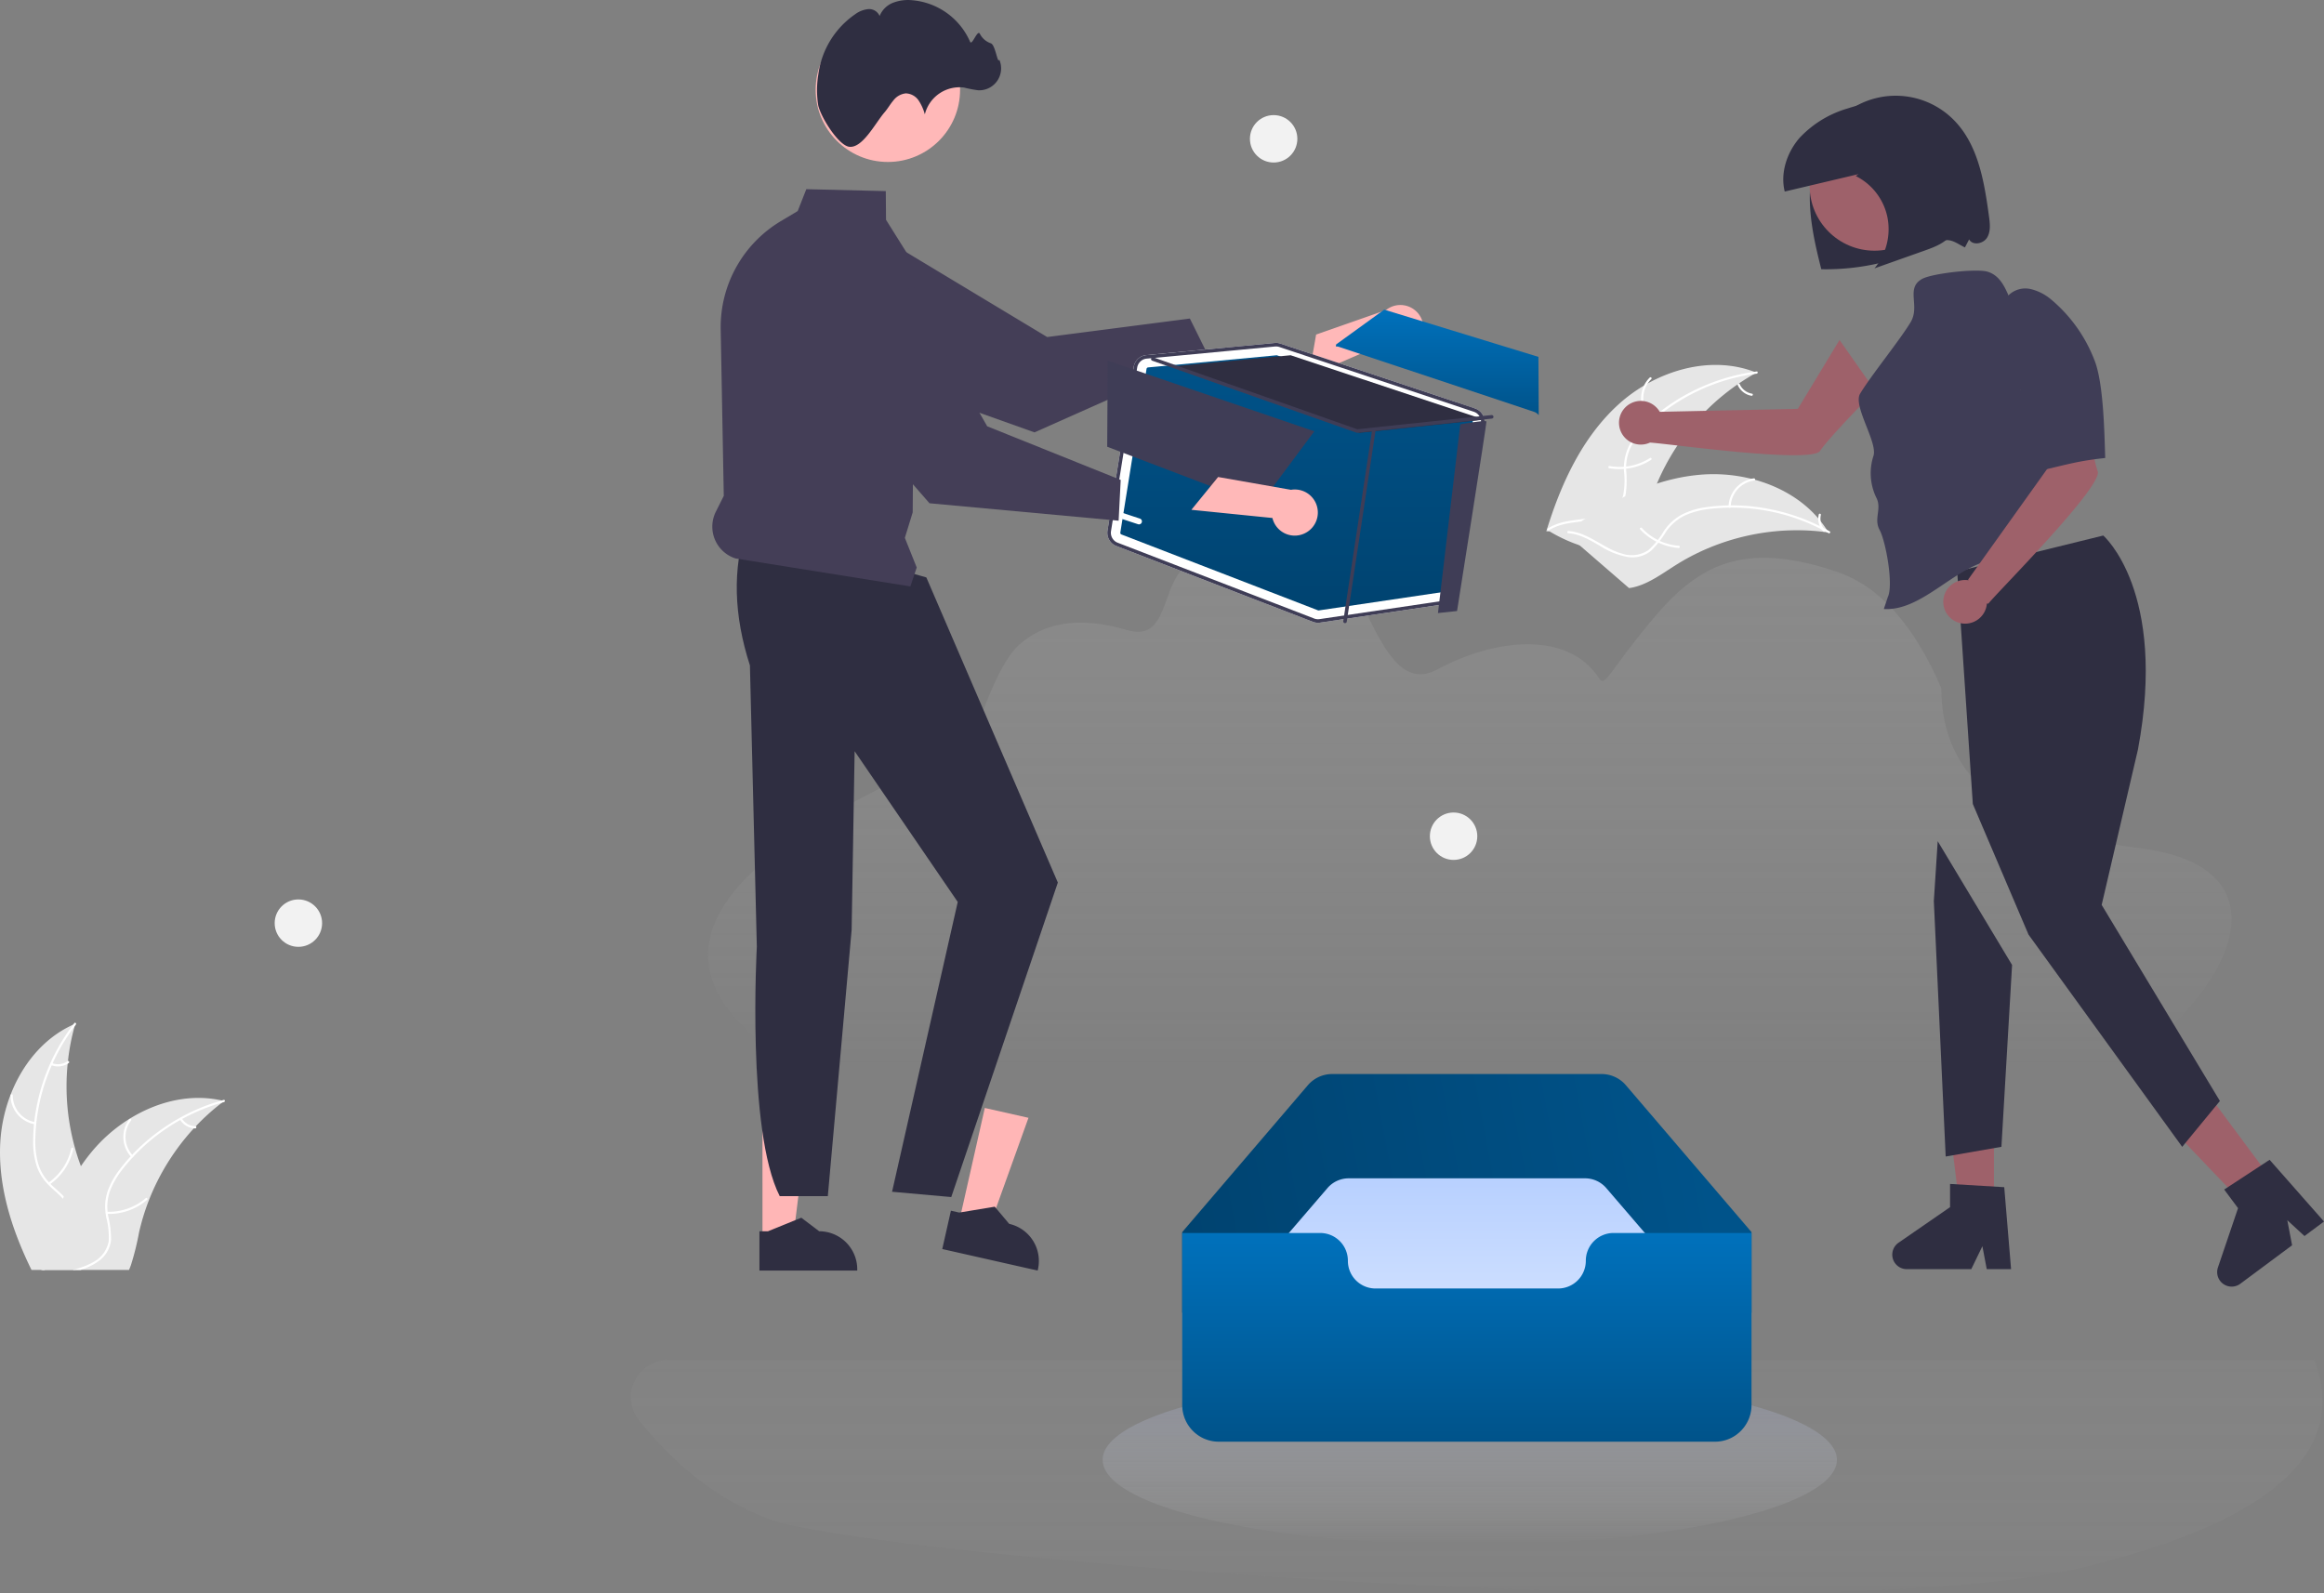 <svg xmlns="http://www.w3.org/2000/svg" xmlns:xlink="http://www.w3.org/1999/xlink" width="532.911" height="365.432" viewBox="0 0 532.911 365.432">
  <rect x="0" y="0" width="532.911" height="365.432" fill="#808080" stroke="none"/>
  <defs>
    <linearGradient id="linear-gradient" x1="0.523" y1="0.746" x2="0.523" y2="-0.176" gradientUnits="objectBoundingBox">
      <stop offset="0" stop-color="#dedede" stop-opacity="0"/>
      <stop offset="1" stop-color="#a9a9a9" stop-opacity="0.302"/>
    </linearGradient>
    <linearGradient id="linear-gradient-2" x1="0.448" y1="1" x2="0.448" gradientUnits="objectBoundingBox">
      <stop offset="0" stop-color="#fff" stop-opacity="0"/>
      <stop offset="1" stop-color="#96a1c5" stop-opacity="0.373"/>
    </linearGradient>
    <linearGradient id="linear-gradient-3" x1="0.5" y1="1" x2="0.5" y2="-0.197" gradientUnits="objectBoundingBox">
      <stop offset="0" stop-color="#fff" stop-opacity="0"/>
      <stop offset="1" stop-color="#919191" stop-opacity="0.149"/>
    </linearGradient>
    <linearGradient id="linear-gradient-4" y1="0.574" x2="0.932" y2="0.5" gradientUnits="objectBoundingBox">
      <stop offset="0" stop-color="#004370"/>
      <stop offset="1" stop-color="#00538a"/>
    </linearGradient>
    <linearGradient id="linear-gradient-5" x1="0.633" y1="1" x2="0.633" y2="-0.053" gradientUnits="objectBoundingBox">
      <stop offset="0" stop-color="#dce9ff"/>
      <stop offset="1" stop-color="#b6cfff"/>
    </linearGradient>
    <linearGradient id="linear-gradient-6" x1="0.5" x2="0.5" y2="1" gradientUnits="objectBoundingBox">
      <stop offset="0" stop-color="#0071bc"/>
      <stop offset="1" stop-color="#00538a"/>
    </linearGradient>
    <linearGradient id="linear-gradient-7" x1="0.5" x2="0.5" y2="1" gradientUnits="objectBoundingBox">
      <stop offset="0" stop-color="#00538a"/>
      <stop offset="1" stop-color="#004370"/>
    </linearGradient>
  </defs>
  <g id="Group_3739" data-name="Group 3739" transform="translate(-594.893 -468.582)">
    <g id="empty" transform="translate(737.496 595.33)">
      <path id="Path_192" data-name="Path 192" d="M68.112,44.716Q74.1,25.8,79.242,21.159c9.5-8.567,22.628-3.9,25.42-3.237,9.807,2.352,6.618-13.128,15.032-16.275q8.411-3.145,13.838,7.689Q138.338-.772,148.179.062c9.843.833,13.287,34.077,26.813,26.8s30.113-8.944,37.2,1.874c1.531,2.34,2.118-1.291,12.532-13.688s20.8-17.863,42.1-10.643q14.53,4.918,23.907,26.665,0,31.036,45.659,36.74c45.662,5.7,10.219,54.792-45.659,69.169S106.2,159.12,36.381,122.792q-69.815-36.32,31.728-78.076Z" transform="translate(11.824 0)" fill-rule="evenodd" opacity="0.8" fill="url(#linear-gradient)"/>
      <ellipse id="Ellipse_45" data-name="Ellipse 45" cx="84.192" cy="19.487" rx="84.192" ry="19.487" transform="translate(110.237 188.583)" fill="url(#linear-gradient-2)"/>
      <path id="Path_193" data-name="Path 193" d="M336.569,108.748c-63.3,15.878-279.376-2.283-302.374-10.577Q17.4,92.111,3.929,75.381a8.489,8.489,0,0,1,6.612-13.817H388.118Q399.873,92.871,336.569,108.748Z" transform="translate(0 123.637)" fill-rule="evenodd" opacity="0.675" fill="url(#linear-gradient-3)"/>
      <g id="Group_3738" data-name="Group 3738" transform="translate(128.488 119.588)">
        <path id="Path_194" data-name="Path 194" d="M130.546,36.3,101.754,2.633A7.322,7.322,0,0,0,96.228.046H34.318a7.328,7.328,0,0,0-5.526,2.587L0,36.3V54.784H130.546V36.3Z" transform="translate(0 -0.046)" fill="url(#linear-gradient-4)"/>
        <path id="Path_195" data-name="Path 195" d="M116.941,39.5l-25.2-29.324A6.426,6.426,0,0,0,86.862,8H32.791a6.426,6.426,0,0,0-4.879,2.181L2.712,39.5V55.607H116.941V39.5Z" transform="translate(5.446 15.917)" fill="url(#linear-gradient-5)"/>
        <path id="Path_196" data-name="Path 196" d="M130.546,51.627a8.4,8.4,0,0,1-2.978,6.42l-.37.3a8.3,8.3,0,0,1-5.024,1.685H8.375A8.25,8.25,0,0,1,5.454,59.5L5,59.322a8.429,8.429,0,0,1-5-7.7V12.165H31.674a6.355,6.355,0,0,1,6.317,6.371v.045a6.333,6.333,0,0,0,6.35,6.314H86.2a6.356,6.356,0,0,0,6.35-6.338,6.366,6.366,0,0,1,6.317-6.393h31.677Z" transform="translate(0 24.292)" fill="url(#linear-gradient-6)"/>
      </g>
    </g>
    <g id="undraw_empty_re_opql" transform="translate(594.893 468.61)">
      <path id="Path_197" data-name="Path 197" d="M616.088,576.436H608.31l-3.7-30h11.48Z" transform="translate(-158.856 -298.848)" fill="#9e616a"/>
      <path id="Path_198" data-name="Path 198" d="M774.771,746.4h-5.578l-1-5.266-2.55,5.266H750.854a3.326,3.326,0,0,1-1.89-6.062l11.814-8.159v-5.324l12.426.742Z" transform="translate(-313.616 -455.339)" fill="#2f2e41"/>
      <path id="Path_199" data-name="Path 199" d="M699.2,561.925l-6.242,4.641L672.085,544.7l9.212-6.85Z" transform="translate(-174.379 -286.154)" fill="#9e616a"/>
      <path id="Path_200" data-name="Path 200" d="M896.015,719.965l-4.476,3.328-3.941-3.632,1.1,5.748-11.871,8.828a3.326,3.326,0,0,1-5.134-3.737l4.611-13.6-3.177-4.272,10.414-6.82Z" transform="translate(-363.104 -439.829)" fill="#2f2e41"/>
      <path id="Path_201" data-name="Path 201" d="M778.149,398.647s14.758,12.75,7.949,49.1l-8.313,35.614,27.11,44.975-8.644,10.516-35.244-48.68-12.771-29.958-3.583-53.319Z" transform="translate(-295.854 -275.848)" fill="#2f2e41"/>
      <path id="Path_202" data-name="Path 202" d="M598.376,425.746l-.888,13.747,2.716,58.58,12.782-2.226,2.443-41.708Z" transform="translate(-154.045 -232.846)" fill="#2f2e41"/>
      <path id="Path_203" data-name="Path 203" d="M237.444,595.83H244.4L247.708,569H237.443Z" transform="translate(-62.602 -311.189)" fill="#ffb6b6"/>
      <path id="Path_204" data-name="Path 204" d="M402.178,747.054h1.958l7.644-3.109,4.1,3.108h0a8.73,8.73,0,0,1,8.729,8.729v.284H402.178Z" transform="translate(-228.035 -464.684)" fill="#2f2e41"/>
      <path id="Path_205" data-name="Path 205" d="M296.932,586.953l6.785,1.532,9.138-25.441-10.014-2.261Z" transform="translate(-77.017 -306.695)" fill="#ffb6b6"/>
      <path id="Path_206" data-name="Path 206" d="M460.469,739.286l1.91.431,8.141-1.348,3.311,3.934h0a8.73,8.73,0,0,1,6.592,10.438l-.062.277-21.877-4.939Z" transform="translate(-242.416 -461.634)" fill="#2f2e41"/>
      <path id="Path_207" data-name="Path 207" d="M383.954,393.843c-3.261,9.836-2.916,20.512.784,31.971l1.582,64.515s-2.357,42.308,5.248,57.2H402.6l5.461-61.059.686-40.983,23.645,34.576-15.06,66.468,13.574,1.213,24.439-72.133-30.153-69.982Z" transform="translate(-212.774 -273.221)" fill="#2f2e41"/>
      <path id="Path_208" data-name="Path 208" d="M647.216,321.23c8.436-7.6,20.984-11.424,31.509-7.162a52.32,52.32,0,0,0-23.512,27.158c-1.676,4.458-3.075,9.591-7.2,11.978a11.7,11.7,0,0,1-8.63.841,34.734,34.734,0,0,1-8.11-3.577l-.74-.017C633.857,339.592,638.78,328.832,647.216,321.23Z" transform="translate(-275.949 -228.624)" fill="#e6e6e6"/>
      <path id="Path_209" data-name="Path 209" d="M678.808,316.112a44.719,44.719,0,0,0-24.879,11.75,19.258,19.258,0,0,0-3.781,4.7,11.045,11.045,0,0,0-1.277,5.671,22.86,22.86,0,0,1-.1,5.533,6.763,6.763,0,0,1-3.364,4.39A17.572,17.572,0,0,1,638.664,350c-2.579.316-5.263.6-7.5,2.05-.271.175-.527-.255-.257-.43,3.884-2.517,8.8-1.6,12.976-3.281a6.849,6.849,0,0,0,4.284-4.24,17.739,17.739,0,0,0,.206-5.615,11.786,11.786,0,0,1,1.042-5.592,17.8,17.8,0,0,1,3.587-4.83,43.386,43.386,0,0,1,11.026-7.893,45.512,45.512,0,0,1,14.772-4.558c.319-.041.321.46,0,.5Z" transform="translate(-275.985 -230.437)" fill="#fff"/>
      <path id="Path_210" data-name="Path 210" d="M684.945,327.255a6.709,6.709,0,0,1,.74-8.656c.229-.226.591.12.362.346a6.213,6.213,0,0,0-.672,8.054c.188.261-.243.516-.43.257Z" transform="translate(-307.387 -232.031)" fill="#fff"/>
      <path id="Path_211" data-name="Path 211" d="M669.991,361.209a12.932,12.932,0,0,0,9.241-1.85c.271-.174.527.256.257.43a13.451,13.451,0,0,1-9.62,1.906c-.318-.057-.193-.542.122-.485Z" transform="translate(-300.874 -254.34)" fill="#fff"/>
      <path id="Path_212" data-name="Path 212" d="M713.889,321.8a3.8,3.8,0,0,0,2.84,2.218c.318.053.194.538-.122.485a4.256,4.256,0,0,1-3.148-2.447.259.259,0,0,1,.087-.343.252.252,0,0,1,.343.087Z" transform="translate(-314.978 -233.756)" fill="#fff"/>
      <path id="Path_213" data-name="Path 213" d="M689.589,380.959c-.2-.028-.4-.055-.6-.08a50.012,50.012,0,0,0-8.1-.412c-.209,0-.422.009-.631.018a52.727,52.727,0,0,0-18.918,4.355,51.2,51.2,0,0,0-6.871,3.65c-3.03,1.919-6.163,4.24-9.551,5.023a8.788,8.788,0,0,1-1.07.191l-14-12.119c-.018-.044-.039-.084-.057-.128L629.21,381c.108-.08.222-.16.33-.239.063-.046.128-.09.191-.137.043-.03.086-.06.122-.09l.04-.027c.037-.03.074-.053.108-.08q.953-.675,1.919-1.339s0,0,.009,0a75.291,75.291,0,0,1,15.678-8.428c.166-.063.335-.129.508-.186a48.861,48.861,0,0,1,7.676-2.16,43.2,43.2,0,0,1,4.329-.6,35.921,35.921,0,0,1,11.2.794c7.315,1.7,14.006,5.713,17.969,11.977C689.392,380.638,689.49,380.8,689.589,380.959Z" transform="translate(-270.298 -258.855)" fill="#e6e6e6"/>
      <path id="Path_214" data-name="Path 214" d="M689.77,389.757a44.72,44.72,0,0,0-26.939-5.6,19.256,19.256,0,0,0-5.85,1.478,11.045,11.045,0,0,0-4.434,3.759,22.863,22.863,0,0,1-3.409,4.359,6.763,6.763,0,0,1-5.329,1.48,17.57,17.57,0,0,1-6.495-2.59c-2.25-1.3-4.566-2.687-7.219-2.876-.321-.023-.267-.52.054-.5,4.617.329,7.99,4.02,12.336,5.193a6.849,6.849,0,0,0,5.973-.806A17.737,17.737,0,0,0,652,389.3a11.786,11.786,0,0,1,4.2-3.837,17.8,17.8,0,0,1,5.772-1.7,43.386,43.386,0,0,1,13.556.336,45.514,45.514,0,0,1,14.538,5.254c.279.159-.02.56-.3.4Z" transform="translate(-270.482 -267.502)" fill="#fff"/>
      <path id="Path_215" data-name="Path 215" d="M709.2,376.176a6.709,6.709,0,0,1,5.8-6.466c.319-.042.4.452.08.494a6.213,6.213,0,0,0-5.385,6.026c-.007.322-.5.266-.5-.054Z" transform="translate(-312.827 -260.021)" fill="#fff"/>
      <path id="Path_216" data-name="Path 216" d="M680.334,394.718a12.932,12.932,0,0,0,8.492,4.086c.321.024.267.522-.054.5a13.451,13.451,0,0,1-8.828-4.27C679.725,394.795,680.117,394.482,680.334,394.718Z" transform="translate(-303.853 -273.654)" fill="#fff"/>
      <path id="Path_217" data-name="Path 217" d="M740.366,387.857a3.8,3.8,0,0,0,.933,3.481c.222.234-.169.546-.39.314a4.256,4.256,0,0,1-1.04-3.849.259.259,0,0,1,.276-.222A.252.252,0,0,1,740.366,387.857Z" transform="translate(-322.822 -269.796)" fill="#fff"/>
      <path id="Path_218" data-name="Path 218" d="M191.882,695.139a11.172,11.172,0,0,1-4.468,6.013c-.34.245-.689.471-1.042.684-.109.063-.217.131-.331.19s-.245.141-.367.2h-9.8c-.177-.358-.349-.72-.521-1.078-4.2-8.827-7.15-18.351-6.647-28.053a35.912,35.912,0,0,1,2.343-10.988c2.692-7.01,7.6-13.077,14.359-16.131.168-.077.344-.154.517-.227-.054.195-.109.385-.163.58a50.2,50.2,0,0,0-1.532,7.97c-.027.208-.05.417-.068.63a52.586,52.586,0,0,0,1.686,19.344c0,.014.009.032.014.045q.578,2.087,1.341,4.11c.4,1.065.829,2.116,1.3,3.149C190.468,685.918,193.105,690.54,191.882,695.139Z" transform="translate(-168.648 -410.985)" fill="#e6e6e6"/>
      <path id="Path_219" data-name="Path 219" d="M195.213,645.676c-.1.127-.19.249-.285.376a44.463,44.463,0,0,0-5.039,8.5c-.073.15-.141.3-.2.453a44.321,44.321,0,0,0-3.543,13.249.674.674,0,0,0-.009.1c-.113,1.069-.181,2.148-.208,3.226a19.248,19.248,0,0,0,.648,6,10.77,10.77,0,0,0,2.474,4.268c.113.122.227.245.349.363.091.1.19.19.285.281.915.875,1.917,1.686,2.778,2.624a9.714,9.714,0,0,1,1.065,1.359,6.753,6.753,0,0,1,.725,5.483,17.536,17.536,0,0,1-3.466,6.072c-.72.924-1.464,1.858-2.107,2.846-.236.353-.453.711-.652,1.078h-.571c.19-.367.4-.725.625-1.078,1.654-2.605,4.006-4.844,5.225-7.712a6.836,6.836,0,0,0,.032-6.026,8.013,8.013,0,0,0-1.1-1.532c-.829-.938-1.822-1.74-2.723-2.587-.227-.213-.449-.43-.662-.657a11.312,11.312,0,0,1-2.556-4.033,17.776,17.776,0,0,1-.879-5.95c0-1.287.068-2.583.195-3.87.014-.163.032-.331.05-.5a45.66,45.66,0,0,1,8.913-22.307c.091-.127.186-.249.281-.371C195.05,645.073,195.408,645.427,195.213,645.676Z" transform="translate(-177.816 -410.704)" fill="#fff"/>
      <path id="Path_220" data-name="Path 220" d="M179.609,688.361a6.709,6.709,0,0,1-5.6-6.644.25.25,0,0,1,.5-.011,6.213,6.213,0,0,0,5.22,6.17c.318.052.194.537-.122.485Z" transform="translate(-171.581 -430.518)" fill="#fff"/>
      <path id="Path_221" data-name="Path 221" d="M193.03,716.537a12.932,12.932,0,0,0,5.226-7.843c.068-.315.554-.192.485.122a13.451,13.451,0,0,1-5.455,8.15c-.265.184-.52-.247-.257-.43Z" transform="translate(-181.921 -445.306)" fill="#fff"/>
      <path id="Path_222" data-name="Path 222" d="M194.587,665.089a3.8,3.8,0,0,0,3.577-.44c.263-.187.517.244.257.43a4.256,4.256,0,0,1-3.956.5.259.259,0,0,1-.181-.3.252.252,0,0,1,.3-.181Z" transform="translate(-182.664 -421.293)" fill="#fff"/>
      <path id="Path_223" data-name="Path 223" d="M231.421,684.014c-.159.122-.322.245-.48.372a50.012,50.012,0,0,0-6.022,5.437c-.145.15-.29.3-.43.458l0,0a52.719,52.719,0,0,0-10.268,16.376l-.014.041c0,.014-.009.023-.014.036a51.853,51.853,0,0,0-2.279,7.44,61.421,61.421,0,0,1-1.871,7.508c-.131.367-.276.729-.43,1.078H189.462c.068-.358.14-.721.213-1.078a72.636,72.636,0,0,1,4.776-15.27c.072-.163.145-.326.227-.489a49.079,49.079,0,0,1,3.9-6.955,0,0,0,0,1,0,0h0a43.008,43.008,0,0,1,2.628-3.484,35.85,35.85,0,0,1,8.482-7.359c.018-.014.041-.023.059-.036,6.362-3.947,13.9-5.827,21.111-4.2h0C231.054,683.927,231.235,683.968,231.421,684.014Z" transform="translate(-180.031 -431.519)" fill="#e6e6e6"/>
      <path id="Path_224" data-name="Path 224" d="M240.143,684.791c-.154.041-.308.086-.458.131a44.668,44.668,0,0,0-9.139,3.747c-.145.077-.29.159-.435.24a44.522,44.522,0,0,0-10.78,8.424.016.016,0,0,0,0,.009c-.036.036-.077.077-.109.113-.725.779-1.423,1.59-2.084,2.424a19.378,19.378,0,0,0-3.09,5.179,10.727,10.727,0,0,0-.594,4.9c.014.168.036.331.059.5.018.131.036.263.059.4a23,23,0,0,1,.671,5.492,6.756,6.756,0,0,1-2.723,4.817,10.784,10.784,0,0,1-1.667,1.06,16.7,16.7,0,0,1-2.615,1.078h-1.781l.716-.2a21.846,21.846,0,0,0,2.506-.875,12.181,12.181,0,0,0,1.359-.671,6.86,6.86,0,0,0,3.657-4.794,17.8,17.8,0,0,0-.575-5.587c-.054-.317-.1-.63-.131-.943a11.074,11.074,0,0,1,.385-4.74,17.7,17.7,0,0,1,2.882-5.283,37.766,37.766,0,0,1,2.483-2.968q.163-.183.34-.367a45.72,45.72,0,0,1,10.97-8.487h0a44.985,44.985,0,0,1,9.561-3.96h0c.15-.045.3-.091.453-.131C240.379,684.211,240.451,684.7,240.143,684.791Z" transform="translate(-188.775 -432.056)" fill="#fff"/>
      <path id="Path_225" data-name="Path 225" d="M232.9,702.663a6.709,6.709,0,0,1-.47-8.675c.2-.256.6.037.406.293a6.213,6.213,0,0,0,.453,8.069c.223.233-.169.545-.39.314Z" transform="translate(-202.779 -437.309)" fill="#fff"/>
      <path id="Path_226" data-name="Path 226" d="M222.429,737.1a12.932,12.932,0,0,0,8.894-3.116c.244-.21.558.18.314.39a13.451,13.451,0,0,1-9.262,3.223C222.053,737.589,222.109,737.091,222.429,737.1Z" transform="translate(-197.912 -459.206)" fill="#fff"/>
      <path id="Path_227" data-name="Path 227" d="M260.111,693.562a3.8,3.8,0,0,0,3.121,1.8c.322.009.266.506-.054.5a4.256,4.256,0,0,1-3.457-1.986.259.259,0,0,1,.038-.352A.251.251,0,0,1,260.111,693.562Z" transform="translate(-218.425 -437.08)" fill="#fff"/>
      <path id="Path_228" data-name="Path 228" d="M594.643,290.466a5.256,5.256,0,0,1-8.05.38L569.464,298.3l1.668-9.562,16.009-5.608a5.284,5.284,0,0,1,7.5,7.341Z" transform="translate(-269.338 -212.033)" fill="#ffb8b8"/>
      <path id="Path_229" data-name="Path 229" d="M487.285,275.206,447.5,292.927l-.085-.031-45.343-16.158a14.935,14.935,0,0,1-6.7-19.374h0a14.919,14.919,0,0,1,21.291-6.632L450.41,271.06l32.721-4.241Z" transform="translate(-210.283 -193.787)" fill="#443e57"/>
      <path id="Path_231" data-name="Path 231" d="M427.169,314.444l-40.1-6.415a7.655,7.655,0,0,1-4.511-10.715l1.819-3.638-.706-38.219a28.312,28.312,0,0,1,13.746-24.765l3.911-2.338,1.976-5.019,18.225.445.053,6.583,6.527,10.407v.043l-.41,56.647-1.8,5.846,2.72,6.8Z" transform="translate(-218.41 -179.974)" fill="#443e57"/>
      <circle id="Ellipse_46" data-name="Ellipse 46" cx="16.559" cy="16.559" r="16.559" transform="translate(187.037 4.002)" fill="#ffb8b8"/>
      <path id="Path_232" data-name="Path 232" d="M414.7,151.778a21.905,21.905,0,0,1,.012-7.1,19.884,19.884,0,0,1,8.416-13.807,6.062,6.062,0,0,1,3.02-1.2,2.607,2.607,0,0,1,2.621,1.585,5.434,5.434,0,0,1,3.066-3.04,9.577,9.577,0,0,1,4.364-.588,15.949,15.949,0,0,1,13.305,9.511c.442,1.051,1.678-2.83,2.238-1.838a4.414,4.414,0,0,0,2.5,2.2c1.1.306,1.544,4.83,1.976,3.776a5.029,5.029,0,0,1-4.808,7.012,27.689,27.689,0,0,1-3.291-.63,8.2,8.2,0,0,0-8.982,6.14,10.869,10.869,0,0,0-1.43-3.181,3.679,3.679,0,0,0-2.951-1.622,4.133,4.133,0,0,0-2.84,1.633c-.729.856-1.276,1.855-2.011,2.706-2.155,2.5-5.069,8.324-8.14,7.9C419.347,160.894,415.378,154.619,414.7,151.778Z" transform="translate(-227.065 -127.607)" fill="#2f2e41"/>
      <path id="Path_233" data-name="Path 233" d="M569.655,319.727a3.232,3.232,0,0,0-2.178-3.559l-44.593-14.852a3.231,3.231,0,0,0-1.329-.153l-11.177,1.057-6.413.608-11.835,1.118a3.242,3.242,0,0,0-2.893,2.714L483.228,344.2a3.256,3.256,0,0,0,2.032,3.533l45.059,17.393a3.148,3.148,0,0,0,.655.176,3.234,3.234,0,0,0,.986.007l29.116-4.315a3.226,3.226,0,0,0,2.729-2.718Z" transform="translate(-229.265 -222.529)" fill="#fff"/>
      <path id="Path_234" data-name="Path 234" d="M489.7,348.506,534.759,365.9a.407.407,0,0,0,.207.024l29.112-4.315a.4.4,0,0,0,.342-.341l5.854-38.546a.41.41,0,0,0-.272-.445l-.3-.1-44.3-14.747a.307.307,0,0,0-.062-.015.4.4,0,0,0-.1-.005l-27.262,2.58-2.163.2a.409.409,0,0,0-.36.339l-6.008,37.534a.407.407,0,0,0,.254.443Z" transform="translate(-232.547 -225.95)" fill="url(#linear-gradient-7)"/>
      <path id="Path_235" data-name="Path 235" d="M508.282,309.987l27.262-2.58a.4.4,0,0,1,.1.005.307.307,0,0,1,.062.015l44.3,14.747-11.685,1.237-4.373.461-12.443,1.315a.88.88,0,0,1-.109,0l-.071-.02Z" transform="translate(-239.67 -225.95)" fill="#2f2e41"/>
      <path id="Path_236" data-name="Path 236" d="M485.257,347.731l45.059,17.392a3.048,3.048,0,0,0,.657.172,3.273,3.273,0,0,0,.987.012l29.112-4.315a3.233,3.233,0,0,0,2.732-2.721l5.85-38.546a3.259,3.259,0,0,0-.19-1.684c-.03-.071-.059-.142-.094-.209a3.168,3.168,0,0,0-1.026-1.222,3.232,3.232,0,0,0-.868-.443l-.053-.019-44.538-14.834a4.049,4.049,0,0,0-.556-.135,3.212,3.212,0,0,0-.777-.015l-11.175,1.053-6.413.612-11.837,1.118a3.214,3.214,0,0,0-1.368.452.6.6,0,0,0-.092.055.542.542,0,0,0-.059.044,3.239,3.239,0,0,0-1.371,2.159L483.223,344.2a3.26,3.26,0,0,0,2.034,3.535Zm4.777-40.943a2.4,2.4,0,0,1,.575-1.21,2.107,2.107,0,0,1,.306-.3,2.409,2.409,0,0,1,1.053-.491,1.83,1.83,0,0,1,.231-.033l19.93-1.883,9.5-.9c.064-.008.124-.006.183-.01a2.269,2.269,0,0,1,.429.032,1.877,1.877,0,0,1,.383.091l44.591,14.853.1.037a2.428,2.428,0,0,1,1.538,2.628L563,358.149a2.424,2.424,0,0,1-2.043,2.04L531.84,364.5a2.454,2.454,0,0,1-1.234-.141l-45.059-17.387a2.448,2.448,0,0,1-1.522-2.649Z" transform="translate(-229.264 -222.528)" fill="#3f3d56"/>
      <path id="Path_237" data-name="Path 237" d="M499.326,308.668a.4.4,0,0,1,.121-.175.47.47,0,0,1,.058-.04c.019-.007.038-.019.057-.026a.4.4,0,0,1,.283,0l.938.331L546.6,324.915l10.723-1.133,6-.633,12.7-1.345,1.136-.119.221-.024a.41.41,0,0,1,.431.3.335.335,0,0,1,.012.065.4.4,0,0,1-.249.418.448.448,0,0,1-.112.03l-1.545.162-12.507,1.322-4.373.461L546.6,325.73a.874.874,0,0,1-.109,0l-.071-.02L499.73,309.244l-.158-.056a.3.3,0,0,1-.1-.055A.412.412,0,0,1,499.326,308.668Z" transform="translate(-235.362 -226.493)" fill="#3f3d56"/>
      <path id="Path_238" data-name="Path 238" d="M588.507,389.321a.405.405,0,0,1-.336-.46l6.578-43.651a.405.405,0,0,1,.461-.34h0a.405.405,0,0,1,.336.46l-6.578,43.651a.405.405,0,0,1-.461.34Z" transform="translate(-280.145 -246.436)" fill="#3f3d56"/>
      <path id="Path_239" data-name="Path 239" d="M620.436,384.289l-4.375.462,5.117-43.289s5.843-1.058,6-.634C627.274,341.081,620.478,384.011,620.436,384.289Z" transform="translate(-286.324 -244.173)" fill="#3f3d56"/>
      <path id="Path_240" data-name="Path 240" d="M331.108,182.533l-.118,19.741,34.948,13.316,12.55-16.858Z" transform="translate(-77.101 -99.839)" fill="#3f3d56"/>
      <path id="Path_241" data-name="Path 241" d="M614.966,308.51a2.4,2.4,0,0,0-1.131-.787l-44.59-14.852a2.316,2.316,0,0,0-.384-.094,2.268,2.268,0,0,0-.431-.032l.072-.452.446-.323,10.589-7.666L614.9,295.141l.061,12.258Z" transform="translate(-262.125 -213.316)" fill="url(#linear-gradient-6)"/>
      <path id="Path_242" data-name="Path 242" d="M502.931,380.076a.686.686,0,0,1,.148.031L516.76,384.6a.68.68,0,1,1-.424,1.292L502.655,381.4a.68.68,0,0,1,.276-1.323Z" transform="translate(-255.385 -265.691)" fill="#fff"/>
      <circle id="Ellipse_47" data-name="Ellipse 47" cx="5.437" cy="5.437" r="5.437" transform="translate(327.88 186.325)" fill="#f2f2f2"/>
      <circle id="Ellipse_48" data-name="Ellipse 48" cx="5.437" cy="5.437" r="5.437" transform="translate(62.986 206.262)" fill="#f2f2f2"/>
      <circle id="Ellipse_49" data-name="Ellipse 49" cx="5.437" cy="5.437" r="5.437" transform="translate(286.619 26.373)" fill="#f2f2f2"/>
      <path id="Path_243" data-name="Path 243" d="M558.212,382.03A5.256,5.256,0,0,1,551,378.424l-18.583-1.877,6.131-7.525,16.707,2.937a5.285,5.285,0,0,1,2.953,10.071Z" transform="translate(-259.223 -259.647)" fill="#ffb8b8"/>
      <path id="Path_244" data-name="Path 244" d="M470.571,314.605l-43.368-4-.06-.068-31.651-36.266a14.935,14.935,0,0,1,3.631-20.175h0a14.919,14.919,0,0,1,21.815,4.626l19.494,34.231,30.615,12.3Z" transform="translate(-214.06 -195.207)" fill="#443e57"/>
      <path id="Path_245" data-name="Path 245" d="M754.741,203.761c-1.077-7.9-2.428-16.381-8-22.084a18.736,18.736,0,0,0-27.071.28c-4.056,4.327-5.847,10.4-6.011,16.33s1.156,11.791,2.621,17.537a54.053,54.053,0,0,0,22.559-4.44,36.347,36.347,0,0,1,5.409-2.123c1.88-.478,3.219.725,4.968,1.565l.96-1.838c.786,1.462,3.218,1.029,4.1-.377S754.964,205.405,754.741,203.761Z" transform="translate(-298.642 -154.106)" fill="#2f2e41"/>
      <path id="Path_246" data-name="Path 246" d="M687.039,315.459l-31.662.677a5.009,5.009,0,1,0-2.238,7.057c4.2.239,37.053,4.9,39.013,1.9,1.989-3.05,12.608-13.814,12.608-13.814l-8.162-11.62Z" transform="translate(-274.784 -221.712)" fill="#9e616a"/>
      <circle id="Ellipse_50" data-name="Ellipse 50" cx="14.876" cy="14.876" r="14.876" transform="translate(414.962 27.718)" fill="#9e616a"/>
      <path id="Path_247" data-name="Path 247" d="M599.361,299.184" transform="translate(-285.409 -221.454)" fill="#6c63ff"/>
      <path id="Path_248" data-name="Path 248" d="M762.837,273.736c-1.753-3.489-2.6-7.8-6.342-8.93-2.524-.764-12.731.381-15.031,1.67-3.826,2.145-.359,6.164-2.616,9.924-2.454,4.088-9.122,12.293-11.576,16.381-1.687,2.811,4,11.06,3.083,14.209a12.831,12.831,0,0,0,.6,9.569c1.391,2.583-.621,4.869.777,7.448,1.454,2.682,3.239,12.711,1.886,15.446l-.906,2.719c8.993.528,16.555-10.215,25.492-11.347a13.851,13.851,0,0,0,6.354-1.937c2.694-1.9,3.76-5.342,4.425-8.57A72.194,72.194,0,0,0,762.837,273.736Z" transform="translate(-300.735 -202.519)" fill="#3f3d56"/>
      <path id="Path_249" data-name="Path 249" d="M793.157,343.441c-1.253-3.419-3.52-18.368-3.52-18.368l-14.194-.416,6.939,17.115-18.936,26.509.1.162a5.008,5.008,0,1,0,4.2,5.322.346.346,0,0,0,.434-.075C770.287,371.047,794.41,346.86,793.157,343.441Z" transform="translate(-312.136 -235.385)" fill="#9e616a"/>
      <path id="Path_250" data-name="Path 250" d="M805.789,312.5c-.184-5.415-.35-17.43-2.546-22.637a34.1,34.1,0,0,0-9.763-13.641,11.417,11.417,0,0,0-4.767-2.467,5.5,5.5,0,0,0-5.015,1.351c-1.992,2.1-1.393,5.458-.662,8.255,2.154,8.247,5.546,23.829,7.7,32.076,6.426-1.469,8.832-2.278,15.053-2.937Z" transform="translate(-323.046 -207.481)" fill="#3f3d56"/>
      <path id="Path_251" data-name="Path 251" d="M746.048,200.554a51.619,51.619,0,0,0-2.407-10.616,17.157,17.157,0,0,0-6.338-8.482c-4.712-3.039-10.812-2.453-16.1-.7a24.417,24.417,0,0,0-10.955,6.71c-2.881,3.3-4.5,8.017-3.428,12.337l16.906-3.994-.617.436a13.611,13.611,0,0,1,7.264,9.467A14.1,14.1,0,0,1,727.4,217.42l11.53-4.09c2.372-.842,4.911-1.811,6.318-3.97C746.882,206.858,746.5,203.541,746.048,200.554Z" transform="translate(-297.568 -155.897)" fill="#2f2e41"/>
    </g>
  </g>
</svg>
